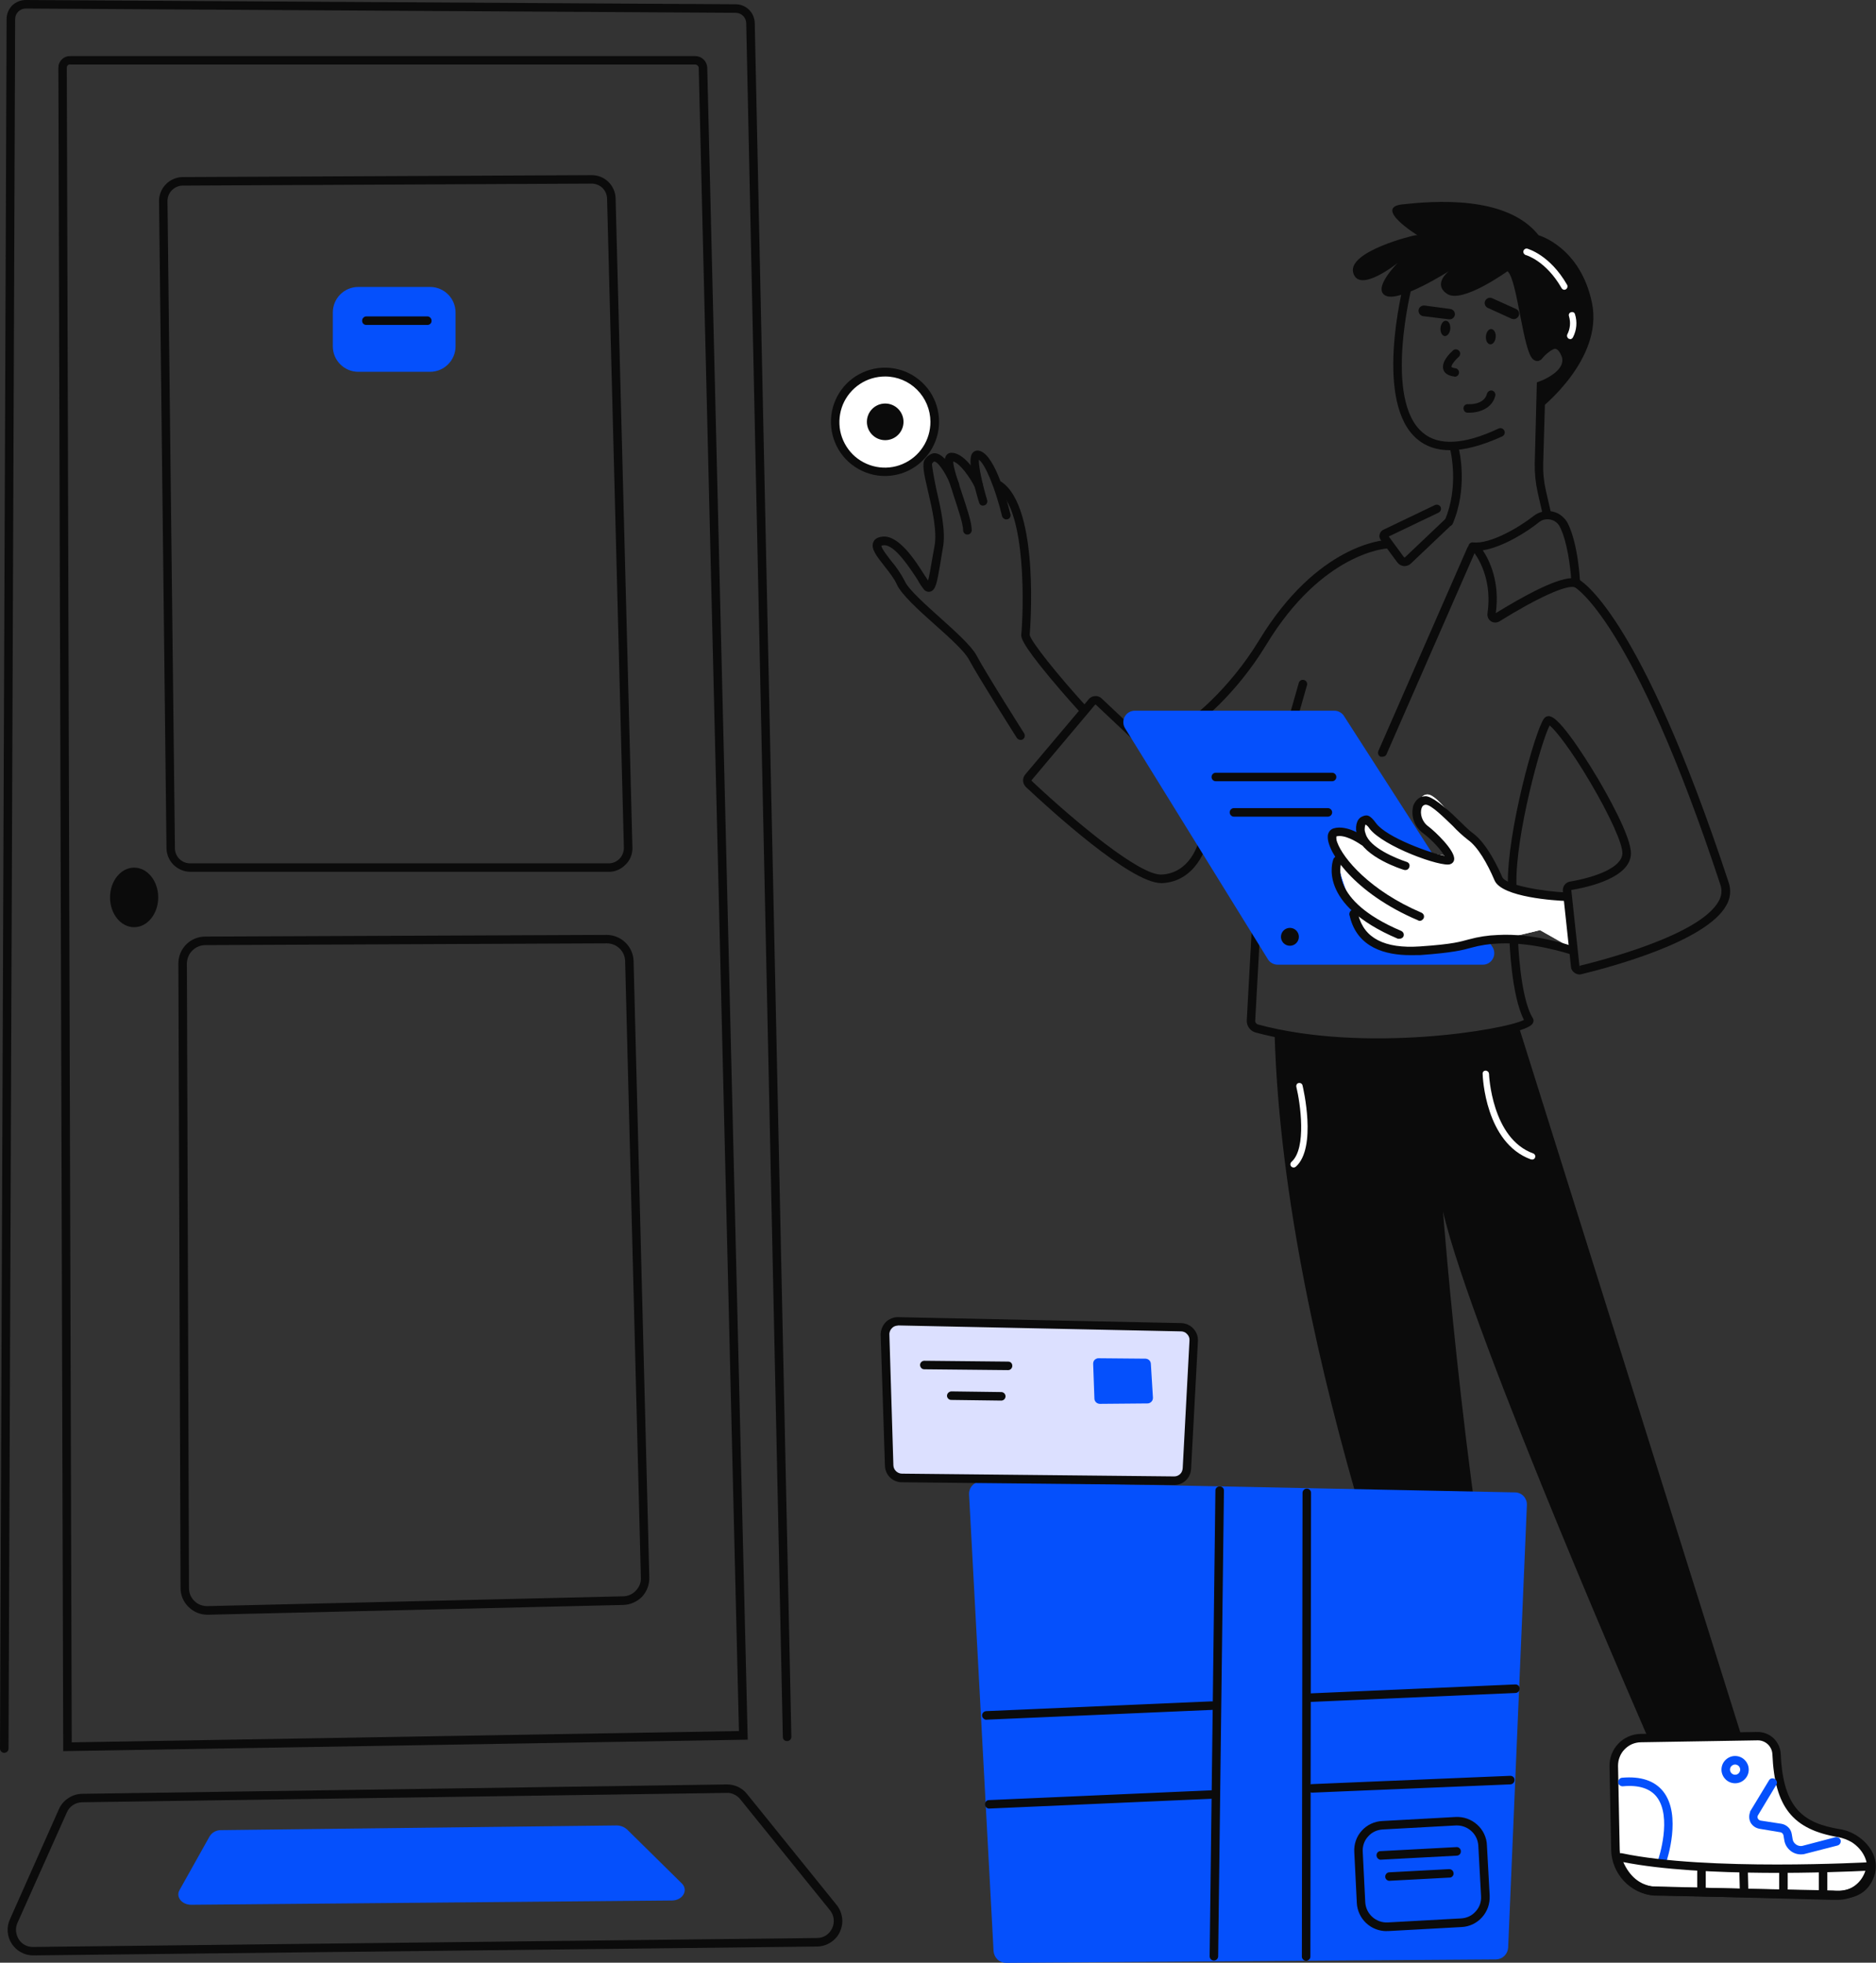 <svg width="584" height="611" viewBox="0 0 584 611" fill="none" xmlns="http://www.w3.org/2000/svg">
<rect x="0" y="0" width="584" height="611" fill="#333333" stroke="none"/>
<g clip-path="url(#clip0_52_130)">
<path d="M451.399 140.154C447.338 140.154 443.954 139.034 441.247 136.768C427.607 125.435 436.614 89.746 437.004 88.287C437.108 87.948 437.317 87.662 437.603 87.479C437.889 87.297 438.254 87.219 438.592 87.297C438.931 87.401 439.243 87.609 439.425 87.922C439.607 88.235 439.659 88.599 439.581 88.964C439.451 89.303 430.575 124.524 442.965 134.736C447.859 138.852 455.824 138.461 466.497 133.407C466.653 133.329 466.836 133.303 467.018 133.277C467.2 133.277 467.382 133.303 467.538 133.355C467.695 133.407 467.851 133.511 467.981 133.641C468.111 133.772 468.215 133.902 468.293 134.058C468.371 134.215 468.397 134.397 468.423 134.579C468.423 134.762 468.397 134.944 468.345 135.1C468.293 135.257 468.189 135.413 468.059 135.543C467.929 135.673 467.799 135.778 467.642 135.856C461.395 138.695 455.981 140.154 451.399 140.154Z" fill="#0B0B0B"/>
<path d="M481.491 161.177C481.205 161.177 480.892 161.047 480.684 160.865C480.45 160.682 480.293 160.396 480.241 160.109L478.706 153.414C478.029 150.418 477.716 147.344 477.768 144.27L478.419 119.053L479.278 118.714C480.814 118.193 484.901 116.265 486.046 113.608C486.254 113.139 486.385 112.592 486.359 112.071C486.359 111.55 486.228 111.029 485.968 110.56C485.63 109.701 484.979 108.711 484.172 108.58C483.365 108.45 480.788 110.56 480.059 111.628C479.955 111.785 479.825 111.889 479.695 111.993C479.539 112.097 479.382 112.149 479.2 112.175C479.018 112.201 478.862 112.201 478.68 112.175C478.497 112.149 478.341 112.071 478.211 111.967C478.055 111.863 477.951 111.733 477.847 111.602C477.742 111.446 477.69 111.29 477.664 111.107C477.638 110.925 477.638 110.743 477.69 110.586C477.716 110.404 477.794 110.248 477.899 110.117C478.237 109.648 481.152 105.663 484.458 106.001C486.124 106.132 487.452 107.33 488.441 109.518C488.832 110.326 489.04 111.212 489.04 112.097C489.066 112.983 488.858 113.869 488.493 114.676C487.035 118.063 482.87 120.121 481.074 120.903L480.398 144.322C480.319 147.188 480.606 150.028 481.257 152.815L482.792 159.51C482.844 159.849 482.792 160.213 482.61 160.5C482.428 160.787 482.142 161.021 481.803 161.099L481.491 161.177Z" fill="#0B0B0B"/>
<path d="M451.478 102.354C451.582 101.026 450.983 99.905 450.15 99.853C449.317 99.775 448.536 100.791 448.432 102.12C448.328 103.448 448.927 104.569 449.759 104.621C450.592 104.673 451.373 103.657 451.478 102.354Z" fill="#0B0B0B"/>
<path d="M465.612 104.934C465.716 103.631 465.117 102.511 464.258 102.433C463.425 102.381 462.671 103.37 462.566 104.699C462.462 106.028 463.061 107.122 463.92 107.2C464.753 107.252 465.508 106.262 465.612 104.934Z" fill="#0B0B0B"/>
<path d="M451.269 99.411H451.061L443.044 98.421C442.601 98.368 442.211 98.134 441.95 97.795C441.69 97.457 441.56 97.014 441.586 96.571C441.664 96.128 441.872 95.737 442.211 95.477C442.549 95.216 442.991 95.086 443.434 95.112L451.451 96.18C451.66 96.206 451.868 96.284 452.076 96.389C452.258 96.493 452.441 96.649 452.571 96.805C452.701 96.988 452.805 97.17 452.857 97.379C452.909 97.587 452.935 97.822 452.909 98.03C452.831 98.421 452.623 98.759 452.337 99.02C452.05 99.28 451.66 99.411 451.269 99.411Z" fill="#0B0B0B"/>
<path d="M471.209 99.358L470.558 99.228L463.139 95.841C462.749 95.659 462.436 95.32 462.28 94.904C462.124 94.487 462.15 94.044 462.332 93.653C462.515 93.263 462.853 92.95 463.269 92.794C463.686 92.637 464.128 92.663 464.519 92.846L471.886 96.154C472.094 96.232 472.276 96.362 472.432 96.519C472.588 96.675 472.693 96.858 472.797 97.066C472.875 97.274 472.927 97.483 472.901 97.717C472.901 97.926 472.849 98.16 472.771 98.342C472.641 98.629 472.406 98.889 472.146 99.046C471.86 99.254 471.547 99.358 471.209 99.358Z" fill="#0B0B0B"/>
<path d="M452.779 117.204H452.571C450.306 116.865 449.525 115.823 449.317 115.015C448.588 112.619 451.425 109.909 452.31 109.102C452.571 108.867 452.909 108.737 453.274 108.763C453.638 108.789 453.95 108.945 454.211 109.206C454.445 109.466 454.575 109.831 454.549 110.17C454.523 110.535 454.367 110.847 454.107 111.108C452.727 112.306 451.712 113.817 451.842 114.234C452.18 114.468 452.571 114.598 452.961 114.625C453.326 114.651 453.638 114.807 453.872 115.093C454.107 115.354 454.211 115.719 454.185 116.057C454.159 116.422 454.002 116.735 453.716 116.969C453.456 117.204 453.091 117.308 452.753 117.282V117.204H452.779Z" fill="#0B0B0B"/>
<path d="M451.009 163.834L450.488 163.704C450.176 163.574 449.915 163.313 449.759 163.001C449.629 162.688 449.629 162.324 449.759 161.985C454.21 151.695 451.607 140.623 451.555 140.493C451.503 140.31 451.503 140.154 451.529 139.972C451.555 139.789 451.633 139.633 451.712 139.477C451.816 139.32 451.92 139.19 452.076 139.112C452.206 139.008 452.362 138.93 452.545 138.904C452.701 138.852 452.883 138.852 453.065 138.852C453.247 138.878 453.404 138.93 453.56 139.008C453.716 139.086 453.846 139.216 453.95 139.347C454.054 139.477 454.132 139.659 454.158 139.815C454.289 140.336 457.022 151.877 452.232 163.027C452.128 163.261 451.946 163.444 451.738 163.6C451.503 163.73 451.243 163.808 451.009 163.834Z" fill="#0B0B0B"/>
<path d="M515.149 545.873C515.149 545.873 458.011 415.618 449.213 377.14C449.213 377.14 456.762 476.577 471.677 541.157C471.807 541.731 471.807 542.304 471.677 542.851C471.547 543.424 471.313 543.945 470.948 544.388C470.584 544.831 470.141 545.195 469.621 545.456C469.1 545.716 468.528 545.847 467.955 545.847H449.213C449.213 545.847 399.702 424.136 396.787 321.86C396.787 321.86 448.354 328.425 472.797 319.594L541.986 540.011L515.149 545.873Z" fill="#0B0B0B"/>
<path d="M430.262 235.579H429.742C429.429 235.423 429.169 235.136 429.065 234.824C428.935 234.485 428.961 234.12 429.091 233.782L456.788 170.504C456.866 170.295 456.97 170.139 457.126 169.983C457.178 169.644 457.361 169.332 457.621 169.123C457.881 168.915 458.246 168.811 458.584 168.863C463.946 169.462 473.031 164.095 477.482 160.578C478.289 159.953 479.226 159.51 480.242 159.276C481.231 159.041 482.272 159.041 483.287 159.25C484.302 159.458 485.239 159.901 486.046 160.526C486.853 161.152 487.53 161.933 488.025 162.845C491.331 169.41 491.877 180.95 491.877 181.471L492.007 183.321L490.159 182.8C487.634 181.992 478.419 186.187 466.836 193.403C466.419 193.663 465.951 193.793 465.482 193.793C465.014 193.793 464.519 193.663 464.128 193.403C463.738 193.142 463.426 192.751 463.243 192.335C463.061 191.892 462.983 191.423 463.061 190.954C464.441 181.341 460.927 174.907 459.026 172.197L431.59 234.876C431.46 235.11 431.278 235.293 431.069 235.423C430.757 235.527 430.523 235.605 430.262 235.579ZM461.604 171.311C463.79 174.62 466.966 181.341 465.638 190.876C473.786 185.848 483.86 180.273 489.092 179.986C488.832 176.678 487.973 168.706 485.578 163.991C485.291 163.418 484.875 162.923 484.38 162.532C483.886 162.142 483.287 161.881 482.662 161.751C482.038 161.621 481.413 161.621 480.788 161.751C480.163 161.881 479.591 162.168 479.096 162.558C475.53 165.476 467.903 170.322 461.604 171.311Z" fill="#0B0B0B"/>
<path d="M429.065 325.872C417.585 325.872 403.737 324.882 390.826 321.417C390.019 321.183 389.316 320.688 388.821 319.984C388.327 319.307 388.067 318.474 388.119 317.64L389.706 288.723C389.733 288.385 389.915 288.046 390.149 287.812C390.409 287.577 390.748 287.447 391.086 287.447C391.268 287.447 391.424 287.499 391.581 287.577C391.737 287.655 391.893 287.759 391.997 287.89C392.101 288.02 392.205 288.176 392.257 288.333C392.31 288.489 392.336 288.671 392.336 288.854L390.748 317.77C390.722 318.031 390.8 318.265 390.956 318.474C391.112 318.682 391.32 318.838 391.555 318.916C425.03 327.93 468.502 320.584 474.411 317.51C470.506 310.007 469.907 293.308 469.907 292.579C469.907 292.396 469.933 292.24 469.985 292.084C470.037 291.928 470.142 291.771 470.246 291.641C470.35 291.511 470.506 291.433 470.662 291.354C470.818 291.276 470.975 291.25 471.157 291.25C471.339 291.224 471.521 291.25 471.677 291.302C471.86 291.354 471.99 291.459 472.146 291.563C472.276 291.693 472.38 291.823 472.458 291.98C472.536 292.136 472.562 292.318 472.562 292.501C472.562 292.709 473.161 310.554 477.144 316.91C477.326 317.197 477.404 317.536 477.378 317.848C477.352 318.187 477.222 318.5 477.014 318.76C475.087 321.339 459.781 324.074 446.141 325.195C441.716 325.533 435.755 325.872 429.065 325.872Z" fill="#0B0B0B"/>
<path d="M402.227 226.096H401.837C401.655 226.07 401.498 225.992 401.368 225.888C401.238 225.784 401.108 225.654 401.03 225.497C400.952 225.341 400.9 225.185 400.874 225.002C400.848 224.82 400.874 224.664 400.926 224.481L404.31 212.602C404.362 212.42 404.44 212.263 404.544 212.133C404.648 212.003 404.778 211.873 404.934 211.794C405.091 211.716 405.247 211.664 405.429 211.638C405.611 211.612 405.793 211.638 405.95 211.69C406.132 211.742 406.288 211.821 406.418 211.925C406.548 212.029 406.678 212.159 406.757 212.315C406.835 212.472 406.887 212.628 406.913 212.81C406.939 212.993 406.913 213.175 406.861 213.331L403.477 225.211C403.373 225.471 403.216 225.68 402.982 225.836C402.774 226.018 402.488 226.096 402.227 226.096Z" fill="#0B0B0B"/>
<path d="M437.291 176.235H437.03C436.614 176.183 436.223 176.053 435.885 175.87C435.521 175.662 435.234 175.375 434.974 175.063L429.872 168.159C429.664 167.899 429.533 167.612 429.455 167.299C429.377 166.987 429.403 166.648 429.481 166.335C429.559 166.023 429.716 165.736 429.924 165.476C430.132 165.215 430.392 165.033 430.679 164.903L446.714 157.218C447.052 157.087 447.417 157.061 447.729 157.192C448.067 157.322 448.328 157.556 448.484 157.869C448.614 158.182 448.614 158.546 448.51 158.859C448.38 159.171 448.145 159.432 447.833 159.588L432.319 167.013L437.082 173.5H437.291C437.291 173.5 437.421 173.5 437.421 173.447L450.072 161.438C450.332 161.203 450.67 161.073 451.009 161.099C451.347 161.099 451.686 161.256 451.92 161.516C452.05 161.62 452.154 161.777 452.232 161.933C452.31 162.089 452.336 162.272 452.336 162.428C452.336 162.61 452.31 162.767 452.232 162.949C452.154 163.105 452.05 163.261 451.92 163.366L439.269 175.375C439.009 175.636 438.696 175.87 438.358 176C438.019 176.131 437.655 176.235 437.291 176.235Z" fill="#0B0B0B"/>
<path d="M371.407 226.096C371.199 226.096 370.99 226.044 370.808 225.94C370.626 225.862 370.47 225.706 370.34 225.549C370.235 225.419 370.157 225.263 370.105 225.08C370.053 224.898 370.053 224.742 370.079 224.559C370.105 224.377 370.157 224.221 370.261 224.064C370.34 223.908 370.47 223.778 370.6 223.674C370.73 223.596 382.392 215.051 391.945 199.342C410.167 169.305 430.913 168.107 431.772 168.107C431.954 168.107 432.111 168.133 432.293 168.185C432.449 168.237 432.605 168.341 432.735 168.446C432.865 168.55 432.97 168.706 433.048 168.862C433.126 169.019 433.152 169.201 433.178 169.357C433.178 169.696 433.048 170.035 432.813 170.295C432.579 170.556 432.267 170.712 431.902 170.738C431.642 170.738 411.624 171.936 394.184 200.723C384.37 216.9 372.63 225.471 372.188 225.784C371.979 226.018 371.693 226.123 371.407 226.096Z" fill="#0B0B0B"/>
<path d="M361.463 274.916C351.91 274.916 326.868 252.043 319.371 245.01C318.851 244.515 318.538 243.837 318.486 243.134C318.434 242.43 318.668 241.727 319.111 241.154L338.92 217.682C339.155 217.369 339.467 217.135 339.805 216.979C340.144 216.796 340.534 216.718 340.899 216.692C341.263 216.666 341.654 216.718 341.992 216.848C342.357 216.979 342.669 217.161 342.929 217.421L353.992 227.842C354.253 228.076 354.383 228.415 354.409 228.754C354.435 229.092 354.305 229.431 354.07 229.692C353.81 229.952 353.472 230.108 353.133 230.108C352.769 230.108 352.43 230.004 352.144 229.744L341.081 219.323H340.951L321.141 242.873C321.115 242.873 321.115 242.899 321.115 242.925C321.115 242.951 321.115 242.951 321.115 242.978C321.115 243.004 321.115 243.004 321.115 243.03C321.115 243.056 321.141 243.056 321.141 243.082C335.51 256.55 354.617 272.259 361.359 272.259H361.489C370.496 271.92 373.021 262.438 373.099 262.047C373.151 261.864 373.229 261.708 373.333 261.578C373.437 261.448 373.567 261.317 373.724 261.239C373.88 261.161 374.036 261.109 374.218 261.083C374.4 261.057 374.583 261.083 374.739 261.135C374.921 261.161 375.077 261.239 375.207 261.343C375.337 261.448 375.468 261.578 375.546 261.734C375.624 261.891 375.676 262.047 375.702 262.229C375.728 262.412 375.702 262.568 375.65 262.75C375.65 262.88 372.604 274.551 361.541 274.942H361.463V274.916Z" fill="#0B0B0B"/>
<path d="M336.864 221.72C336.682 221.72 336.5 221.694 336.317 221.616C336.135 221.538 335.979 221.434 335.849 221.303C335.771 221.225 331.267 216.275 326.894 211.013C317.679 199.941 317.809 198.274 317.94 197.362C318.538 191.188 319.866 158.442 310.13 152.19C309.844 151.982 309.636 151.695 309.558 151.33C309.48 150.992 309.532 150.627 309.714 150.314C309.922 150.028 310.208 149.819 310.573 149.741C310.911 149.663 311.276 149.715 311.588 149.898C323.927 157.843 320.595 197.18 320.543 197.597C320.751 199.577 329.627 210.518 337.775 219.48C337.905 219.61 337.983 219.74 338.061 219.923C338.139 220.079 338.166 220.261 338.166 220.444C338.166 220.626 338.113 220.782 338.035 220.939C337.957 221.095 337.853 221.225 337.723 221.355C337.619 221.46 337.463 221.564 337.333 221.616C337.202 221.694 337.02 221.746 336.864 221.72Z" fill="#0B0B0B"/>
<path d="M313.28 161.699C312.994 161.699 312.681 161.595 312.447 161.412C312.213 161.23 312.031 160.995 311.953 160.709C309.896 152.164 306.642 144.323 304.716 143.124C304.586 145.052 305.835 150.809 307.293 155.655C307.397 155.994 307.371 156.358 307.215 156.671C307.059 156.984 306.772 157.218 306.434 157.322C306.278 157.374 306.096 157.4 305.913 157.4C305.731 157.4 305.575 157.348 305.419 157.27C305.263 157.192 305.132 157.088 305.028 156.931C304.924 156.801 304.846 156.645 304.794 156.463C303.336 151.695 301.072 143.255 302.66 141.145C302.842 140.884 303.05 140.676 303.31 140.519C303.571 140.363 303.883 140.285 304.169 140.259H304.247C309.141 140.259 313.072 154.066 314.53 160.031C314.582 160.188 314.608 160.37 314.582 160.553C314.556 160.735 314.504 160.891 314.425 161.047C314.347 161.204 314.217 161.334 314.087 161.438C313.957 161.542 313.801 161.621 313.618 161.647L313.28 161.699Z" fill="#0B0B0B"/>
<path d="M301.15 166.414C300.785 166.414 300.447 166.284 300.213 166.023C299.952 165.763 299.822 165.424 299.822 165.085C299.822 163.105 298.286 158.572 296.985 154.613C294.408 146.719 293.393 143.411 294.59 141.744C294.772 141.483 295.007 141.275 295.293 141.144C295.579 141.014 295.866 140.936 296.204 140.962C300.785 140.962 305.08 149.064 305.887 150.653C305.966 150.809 306.018 150.992 306.018 151.148C306.018 151.33 306.018 151.487 305.939 151.669C305.887 151.825 305.783 151.982 305.679 152.112C305.575 152.242 305.419 152.346 305.263 152.424C305.106 152.503 304.95 152.555 304.768 152.555C304.586 152.555 304.43 152.555 304.274 152.477C304.117 152.424 303.961 152.32 303.831 152.216C303.701 152.112 303.597 151.956 303.545 151.799C301.957 148.621 298.911 144.297 296.725 143.645C296.725 145.443 298.391 150.34 299.51 153.727C301.046 158.312 302.503 162.689 302.503 165.059C302.503 165.398 302.373 165.737 302.113 165.997C301.853 166.284 301.514 166.414 301.15 166.414Z" fill="#0B0B0B"/>
<path d="M317.653 230.343C317.419 230.317 317.211 230.265 317.003 230.134C316.794 230.03 316.638 229.848 316.508 229.665C316.039 228.936 304.586 210.831 301.592 205.256C300.265 202.729 295.501 198.43 290.868 194.314C286.234 190.198 280.533 185.014 279.206 181.966C278.425 180.169 276.759 178.058 275.301 176.209C272.906 173.161 271.006 170.764 271.865 168.784C272.256 167.794 273.193 167.247 274.65 167.065C279.753 166.466 284.855 174.359 287.848 179.127C288.239 179.648 288.577 180.247 288.915 180.716C289.254 179.465 289.644 177.277 289.983 175.219L290.92 169.983C291.779 165.476 290.191 158.442 288.863 152.815C287.536 147.188 287.015 144.453 287.874 143.072C288.733 141.691 290.399 140.936 291.128 141.092C295.241 141.483 298.547 150.523 298.547 150.575C298.651 150.913 298.625 151.278 298.469 151.617C298.312 151.929 298.026 152.19 297.688 152.294C297.349 152.372 296.985 152.346 296.699 152.19C296.386 152.033 296.152 151.773 296.048 151.434C295.241 148.907 292.403 143.88 290.868 143.671C290.607 143.671 290.269 144.14 290.139 144.348C290.009 144.557 290.79 149.116 291.466 152.242C292.846 158.155 294.512 165.502 293.523 170.556C293.184 172.405 292.924 174.203 292.664 175.74C291.675 181.523 291.258 183.633 289.67 184.154C289.306 184.259 288.941 184.259 288.577 184.154C288.213 184.05 287.9 183.842 287.666 183.555C286.911 182.617 286.234 181.627 285.688 180.559C283.293 176.912 278.477 169.357 275.015 169.748L274.364 169.878C274.416 170.738 276.212 173.057 277.41 174.594C279.05 176.521 280.481 178.632 281.653 180.898C282.772 183.477 288.082 188.192 292.716 192.36C297.349 196.529 302.451 201.114 303.987 204.031C306.903 209.528 318.695 228.102 318.825 228.311C319.007 228.623 319.059 228.962 318.981 229.327C318.903 229.665 318.695 229.978 318.408 230.186C318.174 230.291 317.914 230.369 317.653 230.343Z" fill="#0B0B0B"/>
<path d="M418.262 222.71C417.924 222.267 417.481 221.876 416.987 221.642C416.466 221.381 415.919 221.251 415.347 221.251H353.237C352.613 221.251 351.988 221.433 351.441 221.746C350.895 222.059 350.452 222.527 350.14 223.075C349.827 223.622 349.671 224.247 349.697 224.898C349.697 225.523 349.879 226.149 350.218 226.696L394.678 298.596C394.991 299.117 395.433 299.56 395.98 299.847C396.526 300.159 397.125 300.316 397.724 300.316H461.603C462.228 300.316 462.827 300.159 463.373 299.847C463.92 299.534 464.363 299.091 464.675 298.544C464.987 297.997 465.17 297.398 465.17 296.773C465.17 296.148 465.039 295.548 464.727 295.001L418.262 222.71Z" fill="#0550FC"/>
<path d="M441.247 73.23C441.247 73.23 427.321 64.607 436.614 63.617C445.881 62.627 468.944 60.569 478.966 73.23C478.966 73.23 492.033 76.877 495.599 94.383C499.166 111.889 479.565 127.155 479.565 127.155L479.773 119.991C479.773 119.991 497.656 111.368 480.892 107.252C480.892 107.252 480.684 114.156 477.378 111.967C474.072 109.779 472.406 86.958 469.282 84.431C469.282 84.431 455.226 94.591 450.54 91.517C445.829 88.469 451.009 84.431 451.009 84.431C451.009 84.431 435.755 94.175 431.382 92.064C427.008 89.928 435.104 81.852 435.104 81.852C435.104 81.852 423.052 91.543 421.256 84.9C419.46 78.257 440.024 73.23 440.675 73.23H441.247Z" fill="#0B0B0B"/>
<path d="M275.562 146.85C284.126 146.85 291.076 139.894 291.076 131.323C291.076 122.752 284.126 115.797 275.562 115.797C266.997 115.797 260.047 122.752 260.047 131.323C260.073 139.894 266.997 146.85 275.562 146.85Z" fill="white"/>
<path d="M275.562 148.178C272.23 148.204 268.976 147.214 266.191 145.365C263.405 143.515 261.245 140.91 259.969 137.81C258.694 134.736 258.355 131.349 258.98 128.067C259.631 124.784 261.219 121.788 263.561 119.418C265.904 117.047 268.924 115.458 272.178 114.781C275.457 114.129 278.841 114.468 281.913 115.719C284.985 116.995 287.614 119.157 289.488 121.919C291.336 124.68 292.325 127.963 292.325 131.297C292.325 135.752 290.555 140.024 287.406 143.176C284.282 146.381 280.013 148.152 275.562 148.178ZM275.562 117.203C272.75 117.203 269.991 118.011 267.648 119.574C265.305 121.137 263.483 123.352 262.39 125.931C261.323 128.536 261.036 131.375 261.557 134.137C262.104 136.898 263.457 139.425 265.436 141.431C267.414 143.411 269.965 144.765 272.724 145.312C275.483 145.86 278.347 145.573 280.924 144.479C283.527 143.385 285.74 141.561 287.275 139.217C288.837 136.872 289.644 134.111 289.644 131.297C289.618 127.546 288.134 123.977 285.479 121.32C282.876 118.714 279.31 117.203 275.562 117.203Z" fill="#0B0B0B"/>
<path d="M275.562 137.028C278.711 137.028 281.262 134.475 281.262 131.323C281.262 128.171 278.711 125.618 275.562 125.618C272.412 125.618 269.861 128.171 269.861 131.323C269.861 134.475 272.412 137.028 275.562 137.028Z" fill="#0B0B0B"/>
<path d="M487.66 279.162C487.66 279.162 468.501 278.303 466.523 273.588C464.545 268.872 461.083 262.724 457.699 260.328C454.315 257.931 447.755 247.328 444.371 247.328C440.987 247.328 440.466 254.232 444.501 257.28C448.536 260.328 452.519 265.642 450.8 266.293C449.082 266.945 431.173 262.516 427.06 256.993C424.275 253.216 422.687 256.342 423.807 259.989C425.603 265.902 437.447 269.55 437.447 269.55C437.447 269.55 420.214 255.873 415.373 259.129C413.837 260.119 416.154 262.724 416.31 266.033C416.57 273.978 423.859 288.645 426.123 291.354C429.429 295.34 435.468 300.446 479.408 289.557L489.951 295.522L487.66 279.162Z" fill="white"/>
<path d="M487.66 279.162C487.66 279.162 468.501 278.303 466.523 273.588C464.545 268.872 461.083 262.724 457.699 260.328C454.315 257.931 447.755 247.328 444.371 247.328C440.987 247.328 440.466 254.232 444.501 257.28C448.536 260.328 452.519 265.642 450.8 266.293C449.082 266.945 431.173 262.516 427.06 256.993C424.275 253.216 422.687 256.342 423.807 259.989C425.603 265.902 437.447 269.55 437.447 269.55C437.447 269.55 420.214 255.873 415.373 259.129C413.837 260.119 416.154 262.724 416.31 266.033C416.57 273.978 423.859 288.645 426.123 291.354C429.429 295.34 435.468 300.446 479.408 289.557L489.951 295.522L487.66 279.162Z" fill="white"/>
<path d="M441.976 286.665C441.82 286.691 441.638 286.639 441.508 286.535C421.36 277.99 413.134 265.121 413.342 260.458C413.316 259.885 413.498 259.338 413.811 258.869C414.123 258.4 414.592 258.061 415.138 257.879C419.381 256.629 424.692 260.406 425.212 260.849C425.499 261.057 425.681 261.37 425.733 261.708C425.785 262.047 425.733 262.412 425.525 262.698C425.316 262.985 425.004 263.167 424.64 263.219C424.301 263.272 423.937 263.167 423.65 262.959C422.323 262.021 418.496 259.703 416.023 260.38C415.945 261.005 416.049 261.656 416.284 262.23C418.08 267.257 426.488 277.287 442.471 284.112C442.783 284.243 443.043 284.503 443.2 284.816C443.33 285.128 443.33 285.493 443.2 285.832C443.095 286.066 442.913 286.275 442.679 286.405C442.497 286.587 442.262 286.665 441.976 286.665Z" fill="#0B0B0B"/>
<path d="M435.625 292.24H435.156C409.828 281.507 414.878 268.039 415.086 267.439C415.217 267.127 415.477 266.84 415.789 266.71C416.102 266.58 416.492 266.58 416.804 266.71C416.961 266.762 417.117 266.866 417.247 266.971C417.377 267.075 417.481 267.231 417.559 267.387C417.637 267.544 417.663 267.726 417.689 267.908C417.689 268.091 417.663 268.273 417.611 268.429C417.403 268.898 413.499 280.178 436.171 289.791C436.484 289.921 436.744 290.182 436.9 290.495C437.03 290.807 437.03 291.172 436.9 291.511C436.796 291.745 436.614 291.927 436.38 292.058C436.145 292.188 435.885 292.24 435.625 292.24Z" fill="#0B0B0B"/>
<path d="M439.061 297.346C431.252 297.346 422.635 295.028 420.241 285.467C420.215 285.363 420.215 285.232 420.162 285.128C420.032 284.815 420.006 284.503 420.11 284.19C420.188 283.878 420.371 283.591 420.631 283.409C420.943 283.226 421.282 283.174 421.646 283.252C421.985 283.331 422.297 283.539 422.505 283.826C422.635 284.138 422.766 284.477 422.844 284.816C424.64 292.058 431.069 295.366 441.924 294.637C452.805 293.907 454.653 293.1 457.23 292.448C460.172 291.641 463.191 291.172 466.237 291.068C477.43 290.416 489.092 294.376 489.639 294.585C489.821 294.611 490.029 294.689 490.185 294.793C490.341 294.897 490.498 295.054 490.602 295.21C490.706 295.366 490.758 295.575 490.784 295.757C490.81 295.939 490.784 296.148 490.732 296.33C490.654 296.512 490.55 296.695 490.419 296.825C490.289 296.955 490.107 297.059 489.925 297.138C489.743 297.216 489.534 297.242 489.352 297.216C489.17 297.19 488.962 297.138 488.806 297.033C488.675 297.033 477.066 293.126 466.471 293.725C463.582 293.829 460.718 294.272 457.933 295.054C455.278 295.783 452.232 296.591 442.158 297.32L439.061 297.346Z" fill="#0B0B0B"/>
<path d="M487.66 280.491H487.582C484.276 280.361 467.512 279.371 465.248 274.056C462.983 268.742 460.016 263.584 456.97 261.448C455.278 260.119 453.664 258.66 452.206 257.071C449.499 254.492 445.516 250.506 443.85 250.506C443.538 250.506 443.226 250.636 442.991 250.845C442.757 251.053 442.601 251.34 442.523 251.652C442.002 253.241 442.575 255.768 444.657 257.279C446.714 258.816 453.065 264.834 452.675 267.57C452.649 267.908 452.519 268.221 452.284 268.481C452.076 268.742 451.79 268.924 451.477 269.028C448.822 270.096 430.523 263.532 426.28 257.879C425.993 257.384 425.577 256.967 425.082 256.68C424.9 257.149 424.822 257.644 424.822 258.139C424.822 258.634 424.952 259.129 425.134 259.598C426.384 263.896 434.74 267.283 437.863 268.299C438.046 268.351 438.202 268.429 438.332 268.533C438.462 268.638 438.592 268.768 438.67 268.924C438.748 269.081 438.8 269.263 438.8 269.419C438.8 269.602 438.774 269.758 438.722 269.94C438.618 270.279 438.384 270.565 438.072 270.722C437.759 270.878 437.395 270.904 437.056 270.8C436.588 270.67 424.536 266.892 422.531 260.379C421.672 257.592 422.271 255.065 423.859 254.284C425.447 253.502 426.384 253.554 428.362 256.263C431.668 260.77 445.594 265.694 449.707 266.423C447.885 263.74 445.621 261.369 443.017 259.39C441.716 258.452 440.701 257.123 440.154 255.586C439.607 254.049 439.555 252.408 439.946 250.845C440.623 248.995 442.002 247.875 443.798 247.875C445.595 247.875 449.499 250.793 454.002 255.247C455.72 256.915 457.308 258.504 458.376 259.285C462.879 262.411 466.601 270.618 467.669 273.066C468.736 275.515 480.059 277.521 487.686 277.834C487.868 277.834 488.025 277.886 488.181 277.964C488.337 278.042 488.467 278.146 488.597 278.277C488.701 278.407 488.806 278.563 488.858 278.719C488.91 278.876 488.936 279.058 488.936 279.24C488.936 279.423 488.91 279.579 488.832 279.735C488.753 279.892 488.675 280.048 488.545 280.152C488.415 280.256 488.285 280.361 488.103 280.413C487.999 280.465 487.816 280.491 487.66 280.491Z" fill="#0B0B0B"/>
<path d="M414.67 243.212H378.487C378.123 243.212 377.784 243.082 377.55 242.821C377.29 242.561 377.16 242.248 377.16 241.883C377.16 241.545 377.29 241.18 377.55 240.945C377.81 240.685 378.123 240.555 378.487 240.555H414.67C415.008 240.555 415.347 240.685 415.607 240.945C415.867 241.18 415.997 241.545 415.997 241.883C415.997 242.248 415.867 242.561 415.607 242.821C415.373 243.082 415.034 243.212 414.67 243.212Z" fill="#0B0B0B"/>
<path d="M413.368 254.231H384.136C383.772 254.231 383.433 254.101 383.199 253.841C382.939 253.58 382.808 253.241 382.808 252.903C382.808 252.538 382.939 252.199 383.199 251.965C383.433 251.704 383.772 251.574 384.136 251.574H413.368C413.707 251.574 414.045 251.704 414.306 251.965C414.566 252.225 414.696 252.564 414.696 252.903C414.696 253.241 414.566 253.58 414.306 253.841C414.045 254.075 413.707 254.231 413.368 254.231Z" fill="#0B0B0B"/>
<path d="M401.55 294.428C403.086 294.428 404.336 293.178 404.336 291.641C404.336 290.104 403.086 288.854 401.55 288.854C400.015 288.854 398.765 290.104 398.765 291.641C398.765 293.178 400.015 294.428 401.55 294.428Z" fill="#0B0B0B"/>
<path d="M469.491 606.285L475.322 468.527C475.348 468.032 475.27 467.511 475.087 467.042C474.905 466.573 474.645 466.13 474.306 465.765C473.968 465.401 473.552 465.088 473.083 464.906C472.614 464.697 472.12 464.593 471.599 464.593L305.575 461.207C305.054 461.207 304.534 461.285 304.039 461.493C303.545 461.702 303.102 461.988 302.738 462.379C302.373 462.744 302.087 463.212 301.905 463.707C301.722 464.202 301.644 464.723 301.67 465.271L309.297 607.405C309.376 608.395 309.818 609.333 310.521 610.01C311.25 610.687 312.213 611.052 313.202 611.052L465.69 609.984C466.679 609.958 467.59 609.593 468.293 608.916C469.022 608.186 469.439 607.274 469.491 606.285Z" fill="#0550FC"/>
<path d="M431.642 601.179C429.273 601.179 426.957 600.267 425.239 598.626C423.52 596.985 422.479 594.744 422.375 592.348L421.594 576.639C421.516 575.415 421.672 574.19 422.063 573.044C422.453 571.898 423.078 570.83 423.911 569.918C424.718 569.006 425.707 568.277 426.826 567.756C427.92 567.235 429.117 566.948 430.341 566.896L453.143 565.645C454.367 565.593 455.59 565.75 456.736 566.166C457.881 566.583 458.948 567.208 459.833 568.016C460.744 568.824 461.499 569.814 462.02 570.934C462.541 572.054 462.853 573.226 462.879 574.451L463.738 590.159C463.79 591.384 463.608 592.608 463.217 593.754C462.801 594.901 462.176 595.969 461.369 596.854C460.562 597.766 459.599 598.496 458.506 599.017C457.413 599.538 456.215 599.85 455.018 599.902L432.215 601.153H431.642V601.179ZM453.638 568.277H453.248L430.445 569.527C429.586 569.579 428.727 569.788 427.946 570.152C427.165 570.517 426.462 571.064 425.889 571.715C425.291 572.341 424.848 573.122 424.562 573.93C424.275 574.763 424.171 575.623 424.223 576.483L425.004 592.191C425.108 593.963 425.915 595.604 427.217 596.776C428.544 597.949 430.262 598.574 432.033 598.47L454.835 597.219C455.694 597.167 456.554 596.959 457.334 596.594C458.115 596.229 458.818 595.682 459.391 595.031C459.99 594.38 460.432 593.65 460.718 592.817C461.005 591.983 461.109 591.123 461.057 590.264L460.198 574.555C460.094 572.862 459.365 571.272 458.141 570.126C456.944 568.98 455.33 568.303 453.638 568.277Z" fill="#0B0B0B"/>
<path d="M429.846 578.957C429.507 578.957 429.195 578.801 428.935 578.566C428.7 578.332 428.544 578.019 428.518 577.681C428.492 577.498 428.518 577.316 428.57 577.16C428.622 576.977 428.727 576.847 428.831 576.691C428.935 576.56 429.091 576.456 429.247 576.378C429.403 576.3 429.586 576.274 429.768 576.274L453.352 575.023C453.534 574.997 453.69 575.023 453.872 575.076C454.028 575.128 454.185 575.206 454.315 575.336C454.445 575.44 454.549 575.597 454.627 575.727C454.705 575.883 454.731 576.039 454.757 576.222C454.783 576.404 454.757 576.586 454.705 576.769C454.653 576.951 454.575 577.107 454.445 577.238C454.315 577.368 454.185 577.472 454.028 577.55C453.872 577.629 453.69 577.681 453.508 577.681L429.924 578.931H429.846V578.957Z" fill="#0B0B0B"/>
<path d="M432.579 585.522C432.214 585.522 431.876 585.392 431.642 585.157C431.382 584.923 431.225 584.584 431.225 584.22C431.225 583.881 431.355 583.516 431.59 583.282C431.824 583.021 432.162 582.865 432.527 582.865L451.087 581.875C451.269 581.875 451.425 581.901 451.607 581.953C451.764 582.005 451.92 582.109 452.05 582.214C452.18 582.318 452.284 582.474 452.362 582.63C452.44 582.787 452.466 582.969 452.492 583.125C452.518 583.308 452.492 583.49 452.44 583.646C452.388 583.803 452.284 583.959 452.18 584.089C452.05 584.22 451.92 584.324 451.764 584.402C451.607 584.48 451.425 584.506 451.243 584.506L432.683 585.496H432.579V585.522Z" fill="#0B0B0B"/>
<path d="M457.438 128.483H456.762C456.579 128.457 456.423 128.405 456.267 128.327C456.111 128.249 455.981 128.145 455.877 127.989C455.773 127.858 455.694 127.702 455.642 127.52C455.59 127.337 455.564 127.181 455.59 126.999C455.59 126.816 455.642 126.66 455.72 126.504C455.799 126.347 455.903 126.217 456.033 126.113C456.163 126.009 456.319 125.931 456.475 125.878C456.632 125.826 456.814 125.8 456.996 125.826C457.204 125.826 461.968 126.165 462.905 122.57C463.009 122.231 463.217 121.945 463.504 121.762C463.79 121.58 464.154 121.502 464.493 121.58C464.831 121.684 465.144 121.893 465.326 122.205C465.508 122.518 465.56 122.883 465.482 123.247C464.389 127.415 460.068 128.483 457.438 128.483Z" fill="#0B0B0B"/>
<path d="M19.679 545.143V543.814L18.169 21.153C18.169 20.658 18.247 20.163 18.43 19.721C18.612 19.278 18.872 18.861 19.237 18.522C19.575 18.157 19.992 17.897 20.434 17.715C20.903 17.532 21.371 17.454 21.866 17.454H216.394C217.383 17.454 218.32 17.819 219.023 18.522C219.726 19.2 220.142 20.137 220.168 21.101L232.767 541.574L19.679 545.143ZM21.866 20.085C21.71 20.059 21.579 20.085 21.423 20.111C21.293 20.163 21.163 20.242 21.085 20.346C20.955 20.45 20.903 20.58 20.851 20.736C20.799 20.867 20.799 21.023 20.799 21.153L22.334 542.408L230.034 538.891L217.513 21.153C217.487 20.867 217.383 20.606 217.149 20.398C216.94 20.189 216.654 20.085 216.368 20.085H21.866Z" fill="#0B0B0B"/>
<path d="M189.556 271.399H59.194C57.268 271.373 55.419 270.592 54.04 269.237C52.66 267.883 51.879 266.033 51.827 264.105L49.511 62.601C49.484 61.637 49.693 60.673 50.057 59.761C50.422 58.849 50.968 58.042 51.645 57.364C52.322 56.661 53.129 56.114 54.04 55.723C54.951 55.333 55.914 55.124 56.877 55.124L184.246 54.525H184.298C186.224 54.551 188.072 55.306 189.426 56.661C190.805 58.016 191.586 59.839 191.638 61.767L196.871 263.793C196.923 264.783 196.74 265.772 196.376 266.71C196.012 267.648 195.465 268.482 194.736 269.159C194.059 269.862 193.252 270.436 192.341 270.826C191.508 271.217 190.519 271.399 189.556 271.399ZM56.851 57.781C56.226 57.781 55.602 57.911 55.029 58.172C54.456 58.433 53.936 58.771 53.493 59.24C53.051 59.683 52.712 60.23 52.478 60.803C52.244 61.376 52.14 62.002 52.14 62.627L54.456 264.053C54.456 265.304 54.951 266.502 55.836 267.388C56.721 268.273 57.918 268.768 59.168 268.768H189.53C190.155 268.768 190.779 268.638 191.352 268.378C191.925 268.117 192.445 267.752 192.888 267.309C193.747 266.398 194.215 265.173 194.215 263.923L188.983 61.819C188.957 60.595 188.437 59.422 187.578 58.537C186.693 57.677 185.521 57.182 184.298 57.156H184.246L56.851 57.781Z" fill="#0B0B0B"/>
<path d="M64.556 502.68C62.37 502.68 60.287 501.82 58.725 500.283C57.918 499.528 57.294 498.59 56.851 497.574C56.409 496.558 56.2 495.438 56.2 494.317L55.524 299.925C55.524 297.711 56.409 295.574 57.971 294.011C59.532 292.448 61.667 291.563 63.879 291.563L188.801 291.042H188.879C191.066 291.068 193.148 291.901 194.71 293.438C196.272 294.949 197.183 297.033 197.235 299.195L202.129 491.087C202.181 493.301 201.374 495.438 199.89 497.053C198.328 498.642 196.22 499.58 193.981 499.632L64.739 502.68H64.556ZM63.879 294.22C62.37 294.246 60.938 294.845 59.871 295.913C58.803 296.981 58.205 298.414 58.179 299.925L58.83 494.317C58.83 495.073 58.96 495.828 59.246 496.532C59.532 497.235 59.975 497.886 60.522 498.407C61.068 498.955 61.719 499.371 62.422 499.632C63.124 499.892 63.879 500.023 64.66 499.997L193.903 496.949C194.658 496.949 195.413 496.792 196.116 496.48C196.818 496.167 197.443 495.724 197.964 495.151C198.484 494.63 198.875 493.979 199.161 493.301C199.422 492.598 199.552 491.869 199.5 491.113L194.606 299.222C194.58 297.737 193.955 296.304 192.888 295.288C191.821 294.246 190.389 293.673 188.905 293.673H188.827L63.879 294.22Z" fill="#0B0B0B"/>
<path d="M41.753 288.645C45.892 288.645 49.25 284.477 49.25 279.371C49.25 274.239 45.892 270.097 41.753 270.097C37.614 270.097 34.257 274.265 34.257 279.371C34.257 284.503 37.614 288.645 41.753 288.645Z" fill="#0B0B0B"/>
<path d="M1.328 545.664C0.963 545.664 0.625 545.534 0.39 545.273C0.13 545.013 0 544.7 0 544.336L2.056 5.966C2.056 5.184 2.187 4.403 2.499 3.673C2.785 2.944 3.228 2.292 3.774 1.719C4.92 0.625 6.43 0 8.017 0H8.096L228.993 1.329C230.554 1.329 232.038 1.928 233.157 3.022C234.277 4.116 234.902 5.601 234.954 7.164L246.355 540.688C246.355 541.027 246.225 541.366 245.965 541.626C245.704 541.887 245.366 542.017 245.027 542.017C244.845 542.017 244.689 541.991 244.533 541.939C244.377 541.887 244.221 541.783 244.09 541.678C243.96 541.574 243.856 541.418 243.804 541.262C243.726 541.105 243.7 540.923 243.7 540.767L232.298 7.216C232.272 6.356 231.934 5.523 231.309 4.924C230.685 4.324 229.852 3.986 228.993 3.986L8.017 2.657C7.158 2.657 6.325 2.996 5.701 3.595C5.076 4.22 4.712 5.08 4.712 5.966L2.655 544.336C2.655 544.7 2.525 545.013 2.265 545.273C2.004 545.534 1.666 545.664 1.328 545.664Z" fill="#0B0B0B"/>
<path d="M486.983 90.215C486.801 90.215 486.645 90.162 486.489 90.058C486.332 89.98 486.202 89.85 486.124 89.694C481.23 81.149 475.061 79.403 474.983 79.403C474.723 79.325 474.515 79.143 474.358 78.908C474.228 78.674 474.176 78.387 474.254 78.127C474.306 77.866 474.488 77.658 474.697 77.528C474.905 77.397 475.191 77.345 475.452 77.397C475.712 77.528 482.48 79.325 487.842 88.677C487.972 88.912 487.998 89.198 487.92 89.459C487.842 89.719 487.686 89.928 487.452 90.084L486.983 90.215Z" fill="white"/>
<path d="M488.832 105.585L488.363 105.454C488.129 105.324 487.973 105.116 487.868 104.881C487.79 104.647 487.79 104.36 487.894 104.126C488.806 102.38 488.988 100.374 488.441 98.499C488.389 98.368 488.363 98.238 488.363 98.108C488.363 97.978 488.389 97.847 488.441 97.717C488.493 97.587 488.571 97.483 488.675 97.404C488.779 97.326 488.884 97.248 489.014 97.222C489.144 97.17 489.274 97.144 489.404 97.144C489.534 97.144 489.665 97.17 489.795 97.222C489.925 97.274 490.029 97.352 490.107 97.457C490.185 97.561 490.263 97.665 490.289 97.795C491.044 100.166 490.836 102.745 489.691 104.959C489.612 105.142 489.508 105.272 489.352 105.376C489.196 105.532 489.04 105.585 488.832 105.585Z" fill="white"/>
<path d="M502.368 549.78L502.888 575.779C502.966 579.035 504.216 582.161 506.454 584.558C508.667 586.955 511.713 588.414 514.967 588.726L570.438 589.846C582.438 590.915 587.332 578.697 577.128 572.34C575.696 571.507 574.134 570.907 572.494 570.621C559.765 568.511 553.804 562.806 553.076 546.081C552.997 544.544 552.347 543.111 551.227 542.043C550.108 541.001 548.624 540.428 547.114 540.428L510.854 541.027C509.734 541.053 508.615 541.287 507.574 541.73C506.533 542.173 505.595 542.824 504.815 543.632C504.034 544.44 503.409 545.403 502.992 546.446C502.55 547.514 502.342 548.634 502.368 549.78Z" fill="white"/>
<path d="M571.896 591.227H570.36L514.81 590.107C511.244 589.795 507.912 588.153 505.491 585.548C503.044 582.917 501.639 579.504 501.561 575.909L501.04 549.858C501.014 548.556 501.248 547.253 501.717 546.055C502.185 544.831 502.914 543.736 503.799 542.799C504.71 541.861 505.778 541.105 506.975 540.584C508.172 540.063 509.448 539.803 510.75 539.777L547.062 539.177C548.937 539.151 550.759 539.855 552.112 541.131C553.466 542.434 554.273 544.205 554.351 546.081C555.08 563.196 561.64 567.573 572.651 569.423C574.473 569.683 576.191 570.334 577.753 571.272C582.777 574.398 585.041 579.374 583.453 584.011C581.892 588.648 578.247 591.227 571.896 591.227ZM515.019 587.398L570.568 588.518C576.737 589.117 580.043 585.939 580.98 583.073C581.892 580.234 580.382 575.988 576.399 573.461C575.124 572.731 573.744 572.21 572.286 571.924C558.047 569.527 552.477 562.571 551.748 546.133C551.696 544.961 551.201 543.867 550.368 543.059C549.535 542.251 548.416 541.783 547.245 541.783H547.114L510.854 542.382C509.891 542.382 508.953 542.59 508.068 542.955C507.183 543.346 506.402 543.893 505.752 544.57C505.075 545.247 504.554 546.055 504.216 546.941C503.851 547.826 503.695 548.79 503.695 549.728L504.216 575.805C504.294 578.723 505.413 581.536 507.418 583.673C509.422 585.783 512.103 587.111 515.019 587.398Z" fill="#0B0B0B"/>
<path d="M517.465 580.494H517.075C516.736 580.39 516.476 580.156 516.294 579.843C516.138 579.53 516.112 579.166 516.216 578.853C516.268 578.723 520.667 565.645 515.695 559.341C513.639 556.762 510.125 555.616 505.231 556.084C505.049 556.11 504.866 556.084 504.71 556.032C504.528 555.98 504.398 555.902 504.242 555.798C504.111 555.694 503.981 555.537 503.903 555.407C503.825 555.251 503.773 555.094 503.747 554.912C503.721 554.73 503.747 554.573 503.799 554.391C503.851 554.235 503.929 554.079 504.033 553.922C504.137 553.792 504.294 553.662 504.424 553.584C504.58 553.505 504.736 553.453 504.918 553.427C510.827 552.906 515.122 554.365 517.778 557.726C523.608 565.098 518.897 579.087 518.715 579.687C518.611 579.921 518.428 580.13 518.194 580.26C517.986 580.416 517.726 580.494 517.465 580.494Z" fill="#0550FC"/>
<path d="M560.624 577.29C559.401 577.29 558.203 576.873 557.266 576.066C556.329 575.284 555.678 574.19 555.47 572.966L555.21 571.455C555.184 571.194 555.054 570.934 554.872 570.725C554.689 570.543 554.429 570.413 554.169 570.387L547.739 569.318C547.192 569.214 546.646 569.006 546.177 568.693C545.709 568.381 545.318 567.964 545.006 567.469C544.746 566.974 544.563 566.401 544.537 565.828C544.511 565.254 544.589 564.681 544.798 564.16V563.952L550.707 554.209C550.785 554.053 550.915 553.922 551.045 553.844C551.175 553.74 551.331 553.662 551.514 553.636C551.696 553.61 551.852 553.61 552.034 553.636C552.19 553.662 552.373 553.74 552.503 553.818C552.659 553.896 552.789 554 552.893 554.157C552.997 554.287 553.075 554.443 553.127 554.626C553.18 554.808 553.18 554.964 553.153 555.147C553.127 555.329 553.075 555.485 552.971 555.616L547.192 565.228C547.14 565.385 547.114 565.541 547.114 565.697C547.114 565.854 547.166 566.01 547.244 566.166C547.323 566.323 547.453 566.453 547.609 566.557C547.765 566.661 547.921 566.739 548.104 566.765L554.533 567.755C555.34 567.886 556.095 568.276 556.694 568.85C557.292 569.423 557.657 570.178 557.787 571.012L558.047 572.549C558.151 573.226 558.542 573.799 559.088 574.19C559.635 574.581 560.312 574.763 560.989 574.659L571.323 571.95C571.661 571.871 572.026 571.924 572.338 572.08C572.65 572.262 572.885 572.523 572.989 572.861C573.067 573.2 573.015 573.591 572.833 573.903C572.651 574.216 572.364 574.424 572 574.529L561.457 577.238L560.624 577.29Z" fill="#0550FC"/>
<path d="M571.765 591.436H570.178L514.185 589.977C509.031 589.378 504.71 585.6 502.524 579.765C502.393 579.4 502.341 579.035 502.419 578.644C502.498 578.254 502.654 577.915 502.914 577.629C503.174 577.342 503.487 577.134 503.851 577.003C504.216 576.899 504.606 576.873 504.971 576.951C531.47 582.526 581.397 579.739 581.839 579.739H582.438L583.766 581.067L583.635 581.797C583.141 584.558 581.657 587.033 579.471 588.804C577.284 590.576 574.551 591.514 571.765 591.436ZM514.42 587.241L570.36 588.7C575.982 589.299 579.497 586.121 580.694 582.396C572.807 582.787 529.986 584.584 505.335 579.687C507.261 584.063 510.515 586.798 514.42 587.241Z" fill="#0B0B0B"/>
<path d="M567.522 590.029C567.158 590.029 566.82 589.899 566.585 589.638C566.325 589.378 566.195 589.065 566.195 588.7V582.995C566.195 582.63 566.325 582.318 566.585 582.057C566.846 581.797 567.184 581.667 567.522 581.667C567.861 581.667 568.199 581.797 568.46 582.057C568.694 582.318 568.85 582.63 568.85 582.995V588.7C568.85 589.065 568.72 589.378 568.46 589.638C568.199 589.899 567.861 590.029 567.522 590.029Z" fill="#0B0B0B"/>
<path d="M555.184 589.716C554.846 589.69 554.507 589.56 554.273 589.299C554.039 589.065 553.882 588.726 553.856 588.388V583.073C553.856 582.735 553.987 582.396 554.247 582.135C554.507 581.875 554.846 581.745 555.184 581.745C555.522 581.745 555.861 581.875 556.121 582.135C556.381 582.396 556.512 582.735 556.512 583.073V588.388C556.512 588.57 556.486 588.726 556.433 588.883C556.381 589.039 556.277 589.195 556.173 589.325C556.069 589.456 555.913 589.534 555.757 589.612C555.6 589.69 555.418 589.716 555.262 589.716H555.184Z" fill="#0B0B0B"/>
<path d="M542.924 589.377C542.559 589.377 542.221 589.247 541.986 588.987C541.726 588.726 541.596 588.414 541.596 588.049L541.466 582.943C541.466 582.578 541.596 582.266 541.856 582.005C542.091 581.745 542.429 581.614 542.793 581.614C543.158 581.614 543.47 581.745 543.731 582.005C543.991 582.266 544.121 582.578 544.121 582.943L544.251 588.049C544.251 588.414 544.121 588.726 543.861 588.987C543.6 589.247 543.262 589.377 542.924 589.377Z" fill="#0B0B0B"/>
<path d="M529.674 588.987C529.309 588.987 528.971 588.857 528.737 588.596C528.476 588.336 528.346 587.997 528.346 587.658V582.474C528.346 582.135 528.476 581.797 528.737 581.536C528.997 581.276 529.335 581.146 529.674 581.146C529.83 581.146 530.012 581.172 530.168 581.224C530.325 581.276 530.481 581.38 530.611 581.484C530.741 581.614 530.845 581.745 530.897 581.901C530.975 582.057 531.001 582.214 531.001 582.396V587.632C531.001 587.971 530.871 588.31 530.611 588.57C530.351 588.831 530.012 588.987 529.674 588.987Z" fill="#0B0B0B"/>
<path d="M540.138 555.147C539.019 555.147 537.925 554.704 537.145 553.896C536.364 553.115 535.895 552.021 535.895 550.901C535.895 549.78 536.338 548.686 537.145 547.905C537.951 547.097 539.019 546.654 540.138 546.654C541.257 546.654 542.351 547.097 543.132 547.905C543.939 548.712 544.381 549.78 544.381 550.901C544.381 552.021 543.939 553.115 543.132 553.896C542.351 554.704 541.257 555.147 540.138 555.147ZM540.138 549.312C539.722 549.312 539.305 549.494 539.019 549.78C538.706 550.067 538.55 550.484 538.55 550.901C538.55 551.317 538.732 551.734 539.019 552.021C539.305 552.307 539.722 552.49 540.138 552.49C540.555 552.49 540.971 552.333 541.257 552.021C541.544 551.708 541.726 551.317 541.726 550.901C541.726 550.484 541.544 550.067 541.257 549.78C540.971 549.494 540.555 549.312 540.138 549.312Z" fill="#0550FC"/>
<path d="M406.6 610.401C406.236 610.401 405.898 610.27 405.663 610.01C405.403 609.749 405.273 609.437 405.273 609.072L405.481 464.749C405.481 464.385 405.611 464.072 405.872 463.812C406.106 463.551 406.444 463.421 406.809 463.421C407.173 463.421 407.485 463.551 407.746 463.812C408.006 464.072 408.136 464.385 408.136 464.749L407.928 609.072C407.928 609.437 407.798 609.749 407.537 610.01C407.277 610.27 406.939 610.401 406.6 610.401Z" fill="#0B0B0B"/>
<path d="M377.888 610.323C377.524 610.323 377.186 610.192 376.951 609.932C376.691 609.671 376.561 609.359 376.561 608.994L378.357 463.994C378.357 463.812 378.383 463.655 378.461 463.499C378.539 463.343 378.617 463.213 378.747 463.082C378.878 462.978 379.034 462.874 379.19 462.822C379.346 462.77 379.528 462.744 379.685 462.744H379.763C379.945 462.744 380.101 462.77 380.257 462.848C380.413 462.926 380.544 463.004 380.674 463.134C380.804 463.265 380.882 463.395 380.934 463.577C380.986 463.734 381.012 463.916 381.012 464.072L379.216 608.994C379.216 609.359 379.086 609.671 378.826 609.932C378.591 610.192 378.253 610.323 377.888 610.323Z" fill="#0B0B0B"/>
<path d="M307.059 535.374C306.72 535.374 306.408 535.217 306.148 534.983C305.913 534.749 305.757 534.436 305.731 534.097C305.731 533.915 305.757 533.759 305.809 533.576C305.861 533.42 305.965 533.264 306.07 533.133C306.174 533.003 306.33 532.899 306.486 532.821C306.642 532.743 306.825 532.717 306.981 532.691L377.29 529.643C377.628 529.643 377.967 529.773 378.227 530.007C378.487 530.242 378.643 530.554 378.669 530.919C378.643 531.284 378.513 531.596 378.279 531.857C378.045 532.117 377.706 532.274 377.368 532.3L307.111 535.348H307.059V535.374Z" fill="#0B0B0B"/>
<path d="M307.97 563.04C307.631 563.04 307.293 562.91 307.059 562.675C306.798 562.441 306.668 562.128 306.642 561.79C306.616 561.607 306.642 561.425 306.694 561.269C306.746 561.086 306.851 560.956 306.955 560.8C307.085 560.669 307.215 560.565 307.371 560.487C307.527 560.409 307.71 560.383 307.892 560.383L377.16 557.335C377.342 557.335 377.498 557.361 377.68 557.413C377.836 557.465 377.993 557.569 378.123 557.674C378.253 557.778 378.357 557.934 378.435 558.09C378.513 558.247 378.565 558.429 378.565 558.585C378.565 558.924 378.435 559.263 378.201 559.523C377.967 559.784 377.654 559.94 377.29 559.966L308.022 563.014H307.97V563.04Z" fill="#0B0B0B"/>
<path d="M407.928 529.825C407.746 529.825 407.59 529.799 407.433 529.747C407.277 529.695 407.121 529.591 406.991 529.486C406.861 529.382 406.757 529.226 406.704 529.07C406.626 528.913 406.6 528.731 406.6 528.575C406.6 528.392 406.626 528.236 406.678 528.054C406.73 527.897 406.835 527.741 406.939 527.611C407.043 527.48 407.199 527.376 407.355 527.298C407.511 527.22 407.694 527.194 407.85 527.168L471.677 524.38H471.729C471.912 524.38 472.068 524.406 472.224 524.459C472.38 524.511 472.536 524.615 472.666 524.719C472.797 524.849 472.901 524.98 472.953 525.136C473.031 525.292 473.057 525.448 473.057 525.631C473.057 525.813 473.031 525.97 472.979 526.152C472.927 526.308 472.823 526.464 472.718 526.595C472.588 526.725 472.458 526.829 472.302 526.907C472.146 526.985 471.964 527.012 471.807 527.038L407.98 529.825H407.928Z" fill="#0B0B0B"/>
<path d="M408.449 558.064C408.11 558.064 407.798 557.908 407.538 557.674C407.303 557.439 407.147 557.127 407.121 556.788C407.121 556.605 407.147 556.423 407.199 556.267C407.251 556.084 407.355 555.954 407.486 555.824C407.616 555.694 407.746 555.59 407.928 555.511C408.084 555.433 408.266 555.407 408.449 555.407L470.142 552.828C470.324 552.828 470.48 552.854 470.636 552.906C470.792 552.958 470.949 553.063 471.079 553.167C471.209 553.297 471.313 553.427 471.365 553.584C471.443 553.74 471.469 553.922 471.469 554.079C471.469 554.261 471.443 554.443 471.391 554.6C471.339 554.756 471.235 554.912 471.131 555.042C471.027 555.173 470.87 555.277 470.714 555.355C470.558 555.433 470.376 555.459 470.22 555.485L408.527 558.064H408.449Z" fill="#0B0B0B"/>
<path d="M491.747 303.364C491.174 303.364 490.628 303.181 490.159 302.843C489.847 302.634 489.56 302.348 489.378 302.009C489.17 301.67 489.066 301.306 489.04 300.915L486.515 277.365C486.463 276.687 486.645 276.01 487.061 275.463C487.478 274.916 488.077 274.551 488.753 274.447C496.511 273.118 504.866 270.149 505.049 265.694C505.179 262.776 501.144 253.893 495.053 243.551C488.962 233.208 484.12 227.165 482.402 225.836C479.695 231.02 471.729 260.067 472.068 275.255C472.042 275.619 471.911 275.932 471.677 276.192C471.443 276.453 471.105 276.609 470.74 276.635C470.376 276.635 470.037 276.505 469.803 276.245C469.569 275.984 469.413 275.645 469.413 275.307C469.074 259.259 477.899 227.217 480.684 223.648C480.944 223.309 481.283 223.101 481.673 222.996C482.063 222.892 482.48 222.944 482.87 223.127C486.775 224.533 496.25 240.424 497.37 242.3C499.816 246.468 507.964 260.614 507.704 265.85C507.443 273.223 494.662 276.14 489.222 277.052H489.144L491.669 300.602L492.007 301.931L491.747 300.654C497.916 299.143 529.127 291.25 535.01 280.569C535.453 279.84 535.739 279.006 535.843 278.146C535.947 277.287 535.869 276.427 535.609 275.593C508.25 192.491 490.081 182.669 489.951 182.617C489.638 182.461 489.378 182.2 489.248 181.862C489.118 181.523 489.144 181.158 489.3 180.82C489.456 180.481 489.717 180.247 490.055 180.116C490.393 179.986 490.758 180.012 491.096 180.142C491.825 180.533 510.177 189.833 538.16 274.786C538.55 275.958 538.68 277.208 538.55 278.433C538.42 279.657 538.004 280.83 537.379 281.898C531.079 293.178 501.326 301.071 492.372 303.259L491.747 303.364Z" fill="#0B0B0B"/>
<path d="M10.282 608.734C8.955 608.734 7.653 608.395 6.508 607.744C5.336 607.119 4.373 606.181 3.644 605.087C2.915 603.967 2.499 602.69 2.395 601.388C2.291 600.059 2.525 598.73 3.072 597.532L18.378 563.119C19.003 561.738 20.018 560.592 21.293 559.758C22.543 558.924 24.026 558.455 25.536 558.429L226.207 555.512H226.337C227.509 555.512 228.68 555.772 229.747 556.267C230.815 556.762 231.752 557.518 232.507 558.429L260.464 593.051C261.401 594.223 261.974 595.63 262.156 597.089C262.338 598.574 262.078 600.059 261.453 601.414C260.828 602.768 259.813 603.914 258.563 604.696C257.314 605.504 255.856 605.946 254.373 605.972L10.412 608.734H10.282ZM226.337 558.143H226.259L25.588 561.061C24.573 561.061 23.584 561.373 22.751 561.92C21.892 562.467 21.241 563.249 20.825 564.187L5.44 598.6C5.076 599.408 4.92 600.319 4.998 601.205C5.076 602.091 5.362 602.951 5.831 603.706C6.299 604.462 6.976 605.087 7.757 605.504C8.538 605.92 9.423 606.129 10.334 606.103L254.294 603.315C255.31 603.315 256.299 603.055 257.132 602.508C257.965 601.961 258.642 601.179 259.058 600.267C259.475 599.382 259.631 598.366 259.527 597.402C259.422 596.412 259.006 595.474 258.407 594.718L230.424 560.097C229.93 559.471 229.305 559.003 228.602 558.664C227.899 558.299 227.118 558.117 226.337 558.143Z" fill="#0B0B0B"/>
<path d="M55.862 588.44L65.259 571.663C65.65 571.038 66.17 570.543 66.821 570.204C67.472 569.865 68.175 569.709 68.903 569.735L191.899 568.276C193.096 568.276 194.242 568.693 195.153 569.475L212.255 586.33C214.389 588.44 212.515 591.644 209.131 591.644L59.61 592.973C56.669 593.025 54.665 590.576 55.862 588.44Z" fill="#0550FC"/>
<path d="M369.481 457.247L371.589 417.389C371.615 416.842 371.537 416.321 371.355 415.826C371.173 415.331 370.886 414.862 370.522 414.471C370.157 414.08 369.715 413.768 369.22 413.559C368.726 413.351 368.205 413.221 367.658 413.221L279.57 411.371C279.024 411.345 278.477 411.449 277.983 411.658C277.462 411.866 277.019 412.153 276.629 412.543C276.238 412.934 275.926 413.377 275.744 413.898C275.536 414.393 275.458 414.94 275.458 415.487L276.707 456.283C276.733 457.325 277.176 458.289 277.904 459.018C278.659 459.748 279.648 460.139 280.664 460.139L365.42 460.998C365.914 461.024 366.435 460.946 366.904 460.764C367.372 460.581 367.815 460.321 368.179 459.982C368.544 459.644 368.856 459.227 369.064 458.758C369.35 458.263 369.455 457.768 369.481 457.247Z" fill="#DCE0FF"/>
<path d="M365.498 462.301H365.42L280.716 461.441C279.362 461.441 278.035 460.894 277.071 459.957C276.082 458.993 275.536 457.69 275.484 456.335L274.156 415.54C274.156 414.081 274.703 412.7 275.692 411.632C276.212 411.111 276.811 410.72 277.488 410.434C278.165 410.147 278.868 410.017 279.596 410.043L367.737 411.892C369.168 411.945 370.548 412.57 371.511 413.612C371.98 414.133 372.344 414.732 372.604 415.383C372.839 416.035 372.943 416.738 372.917 417.441L370.782 457.299C370.704 458.654 370.131 459.93 369.142 460.868C368.179 461.806 366.852 462.301 365.498 462.301ZM279.492 412.674C279.154 412.674 278.789 412.752 278.477 412.882C278.165 413.013 277.878 413.221 277.644 413.482C277.384 413.742 277.176 414.055 277.045 414.393C276.915 414.732 276.837 415.097 276.863 415.461L278.113 456.179C278.139 456.856 278.425 457.508 278.946 458.003C279.44 458.472 280.091 458.758 280.768 458.758L365.524 459.618C365.862 459.618 366.201 459.566 366.513 459.436C366.826 459.305 367.112 459.123 367.372 458.888C367.632 458.654 367.815 458.367 367.945 458.055C368.075 457.742 368.153 457.404 368.179 457.065L370.288 417.259C370.314 416.894 370.262 416.556 370.131 416.217C370.001 415.878 369.819 415.592 369.559 415.331C369.324 415.071 369.038 414.836 368.726 414.706C368.413 414.55 368.049 414.472 367.711 414.472L279.57 412.622H279.492V412.674Z" fill="#0B0B0B"/>
<path d="M342.044 422.834L356.621 422.964C357.038 422.99 357.454 423.146 357.741 423.433C358.053 423.72 358.235 424.11 358.261 424.553L358.912 435.104C358.912 435.338 358.886 435.547 358.808 435.781C358.73 435.99 358.6 436.198 358.443 436.354C358.287 436.511 358.105 436.667 357.897 436.745C357.689 436.849 357.48 436.901 357.246 436.901L342.409 437.032C341.966 437.032 341.524 436.849 341.211 436.563C340.899 436.25 340.691 435.833 340.691 435.39L340.3 424.579C340.3 424.345 340.326 424.136 340.404 423.902C340.482 423.667 340.612 423.485 340.769 423.329C340.925 423.172 341.133 423.042 341.341 422.964C341.576 422.86 341.81 422.808 342.044 422.834Z" fill="#0550FC"/>
<path d="M313.801 426.533L287.744 426.272C287.38 426.272 287.041 426.142 286.807 425.882C286.573 425.621 286.416 425.282 286.416 424.944C286.416 424.605 286.547 424.266 286.807 424.006C287.067 423.745 287.406 423.615 287.744 423.615L313.801 423.876C313.983 423.876 314.139 423.902 314.321 423.954C314.478 424.006 314.634 424.11 314.764 424.24C314.894 424.371 314.972 424.527 315.05 424.683C315.102 424.84 315.128 425.022 315.128 425.204C315.128 425.543 314.998 425.882 314.738 426.142C314.504 426.403 314.165 426.533 313.801 426.533Z" fill="#0B0B0B"/>
<path d="M311.692 436.015L296.126 435.807C295.761 435.807 295.423 435.677 295.189 435.416C294.928 435.156 294.798 434.843 294.798 434.478C294.824 434.14 294.955 433.801 295.215 433.567C295.449 433.332 295.788 433.176 296.126 433.15L311.692 433.358C312.031 433.358 312.369 433.489 312.629 433.749C312.89 434.01 313.02 434.322 313.02 434.687C313.02 435.026 312.89 435.364 312.629 435.625C312.369 435.885 312.031 436.015 311.692 436.015Z" fill="#0B0B0B"/>
<path d="M133.876 89.329H111.542C107.143 89.329 103.602 92.898 103.602 97.3V107.799C103.602 112.201 107.169 115.744 111.542 115.744H133.876C138.275 115.744 141.816 112.175 141.816 107.799V97.3C141.816 92.898 138.275 89.329 133.876 89.329Z" fill="#0550FC"/>
<path d="M133.017 101.156H114.067C113.885 101.156 113.702 101.13 113.546 101.078C113.39 101 113.234 100.922 113.104 100.792C112.974 100.661 112.869 100.505 112.817 100.349C112.765 100.192 112.739 100.01 112.739 99.828C112.739 99.463 112.869 99.124 113.13 98.89C113.39 98.629 113.702 98.499 114.067 98.499H133.017C133.356 98.499 133.694 98.629 133.954 98.89C134.215 99.15 134.345 99.489 134.345 99.828C134.345 100.01 134.319 100.192 134.267 100.349C134.215 100.505 134.111 100.661 133.98 100.792C133.85 100.922 133.694 101 133.538 101.078C133.356 101.13 133.199 101.156 133.017 101.156Z" fill="#0B0B0B"/>
<path d="M476.988 360.936H476.597C462.41 355.83 461.551 335.198 461.551 334.338C461.525 334.208 461.551 334.078 461.577 333.948C461.603 333.817 461.681 333.687 461.76 333.609C461.838 333.505 461.968 333.427 462.072 333.375C462.202 333.322 462.332 333.296 462.462 333.296C462.723 333.296 462.983 333.401 463.191 333.583C463.4 333.765 463.504 334.026 463.53 334.286C463.53 334.495 464.337 354.45 477.326 359.087C477.534 359.165 477.716 359.321 477.821 359.53C477.925 359.738 477.977 359.973 477.925 360.181C477.873 360.415 477.768 360.624 477.586 360.754C477.404 360.91 477.196 360.989 476.962 360.989V360.936H476.988Z" fill="white"/>
<path d="M402.748 363.464C402.436 363.464 402.149 363.333 401.941 363.125C401.759 362.917 401.681 362.63 401.707 362.369C401.733 362.109 401.863 361.848 402.071 361.666C406.835 357.42 404.778 343.352 403.529 338.246C403.503 338.012 403.555 337.751 403.685 337.543C403.815 337.334 404.023 337.204 404.284 337.152C404.518 337.1 404.778 337.126 404.987 337.256C405.195 337.361 405.377 337.569 405.455 337.803C405.663 338.611 410.036 357.237 403.399 363.203C403.216 363.359 402.982 363.438 402.748 363.464Z" fill="white"/>
</g>
<defs>
<clipPath id="clip0_52_130">
<rect width="584" height="611" fill="white"/>
</clipPath>
</defs>
</svg>
